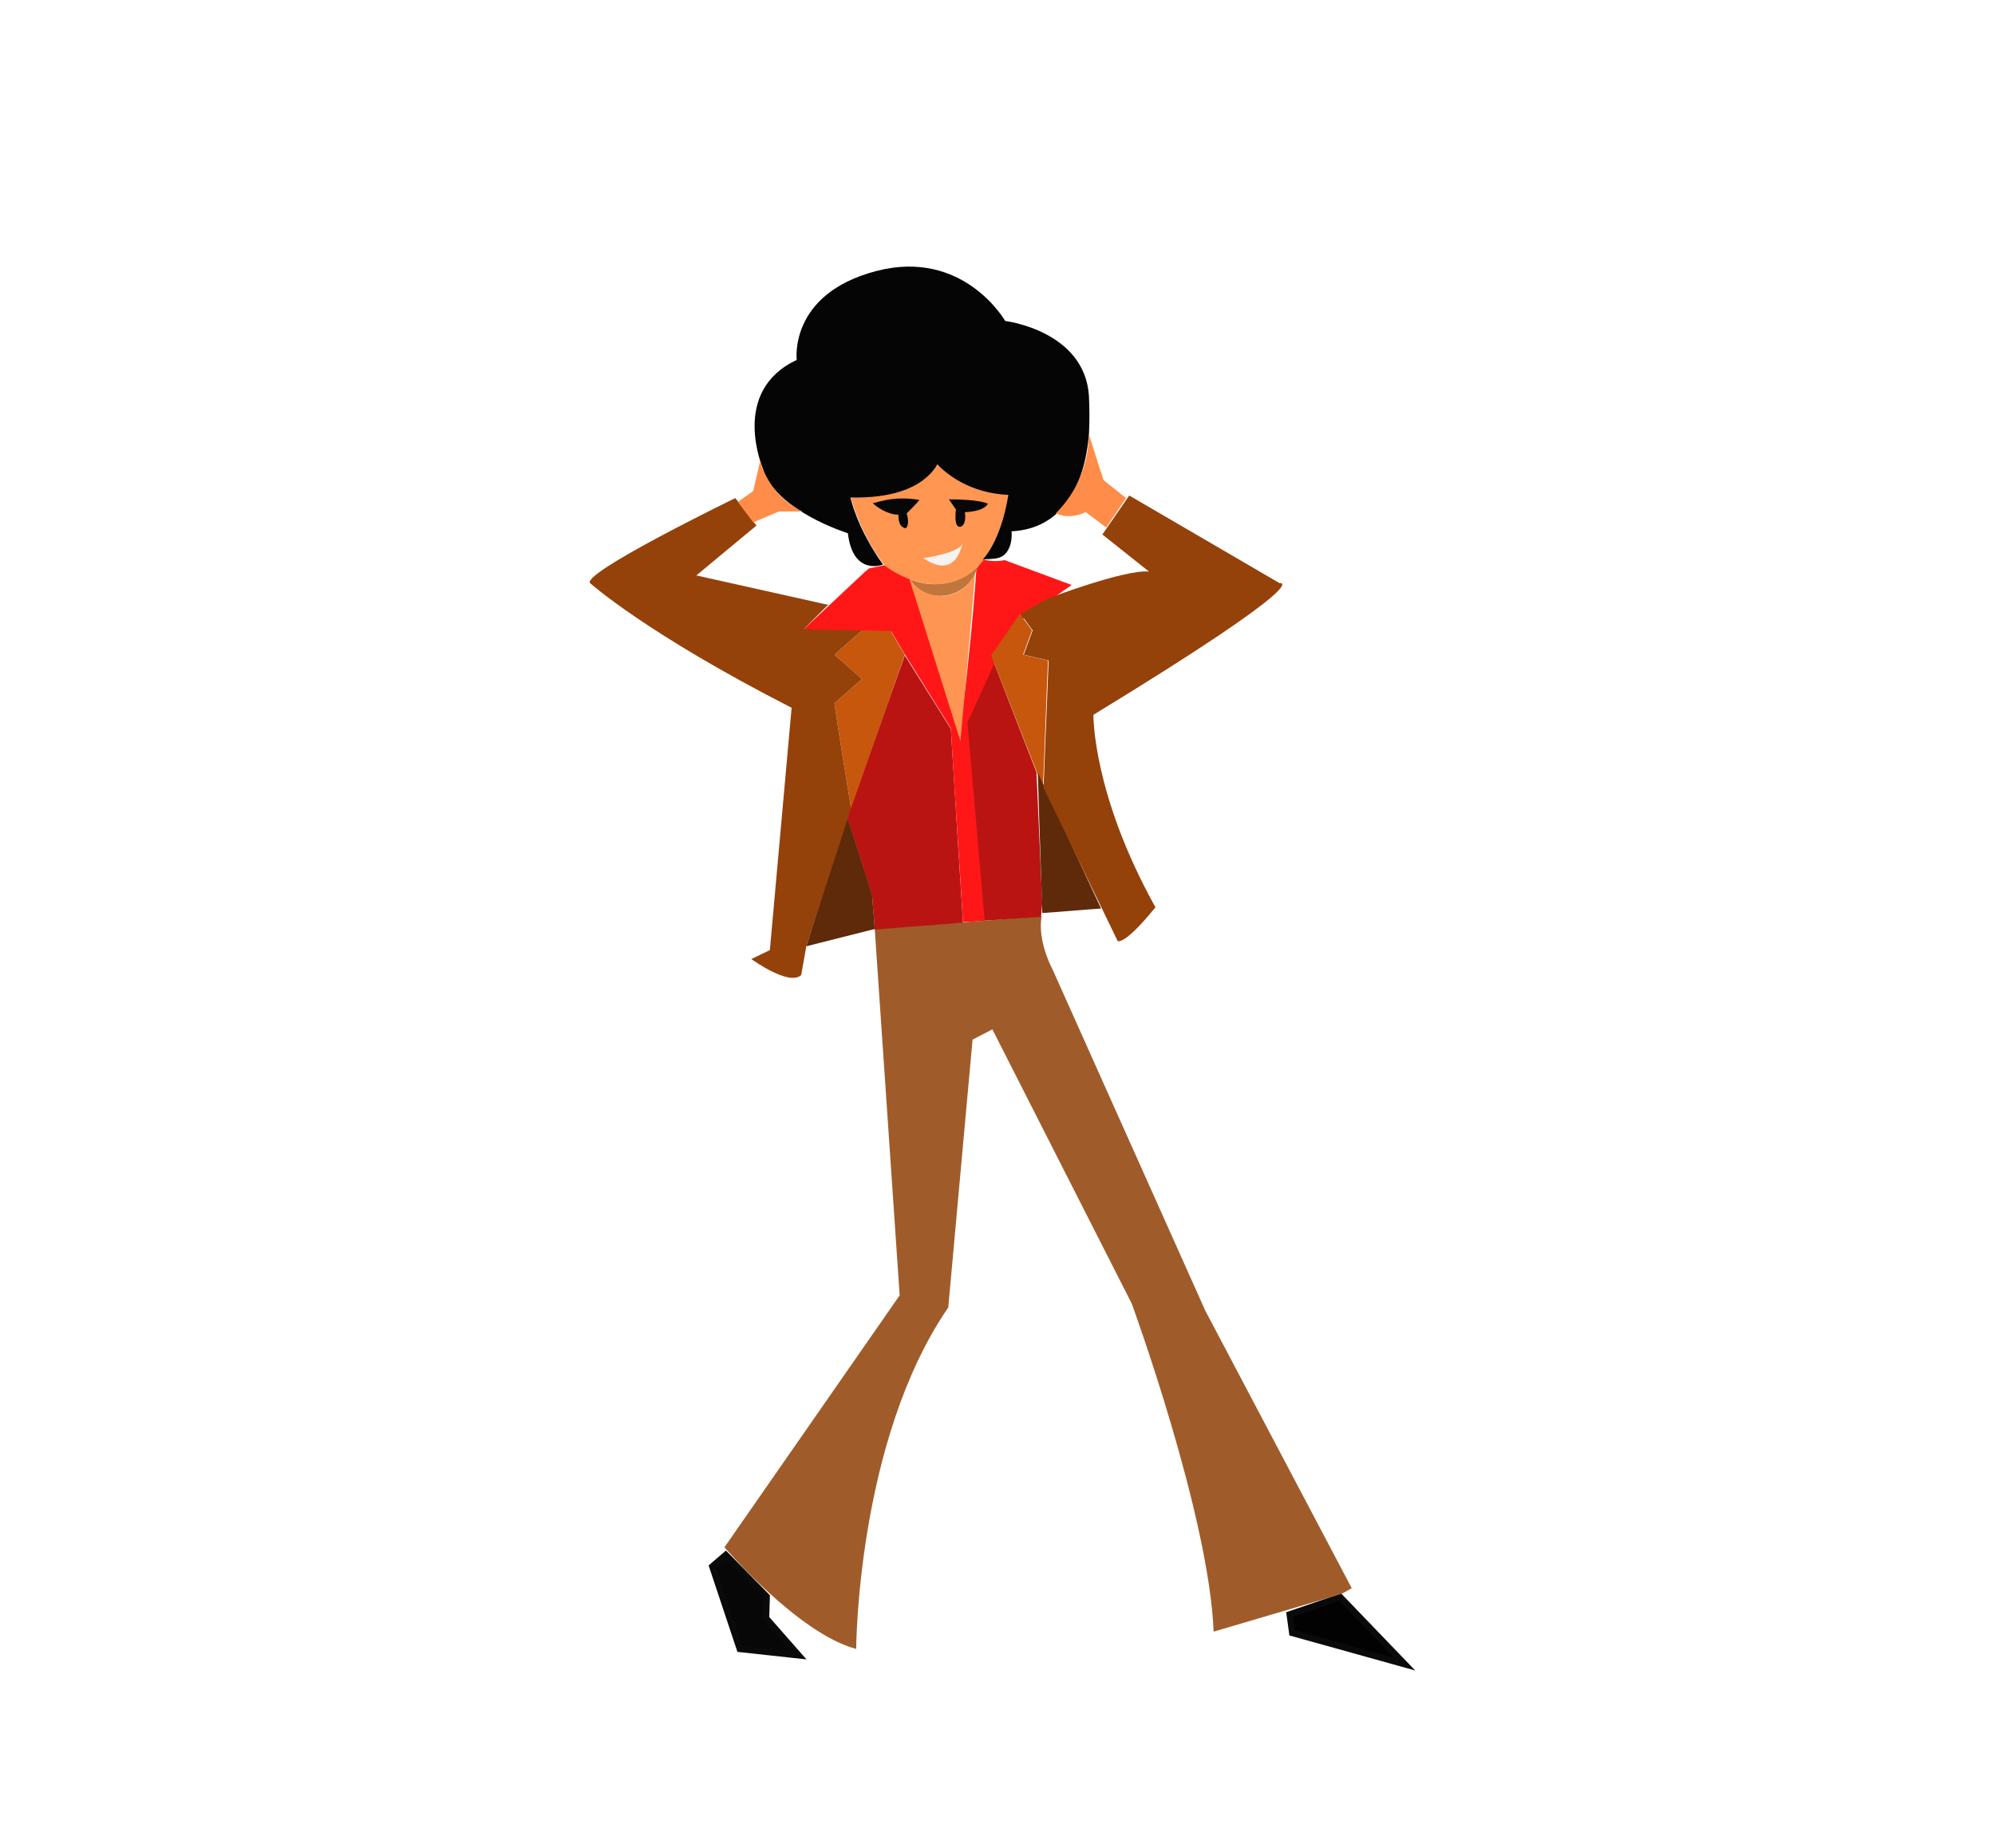 ﻿<!-- Generator: Adobe Illustrator 22.1.0, SVG Export Plug-In . SVG Version: 6.00 Build 0)  -->
<svg version="1.1" id="man" xmlns="http://www.w3.org/2000/svg" xmlns:xlink="http://www.w3.org/1999/xlink" x="0px" y="0px" viewBox="0 0 312 289" style="enable-background:new 0 0 312 289;" xml:space="preserve" width="312" height="289">
<style type="text/css">
	.st0{fill:#070707;stroke:#0A0A0A;stroke-miterlimit:10;}
	.st1{fill:#020202;stroke:#0A0A0A;stroke-miterlimit:10;}
	.st2{fill:#9F5C2A;}
	.st3{fill:#B91412;}
	.st4{fill:#FF1718;}
	.st5{fill:#C6570D;}
	.st6{fill:#5E2A09;}
	.st7{fill:#95410A;}
	.st8{fill:#FF9553;}
	.st9{fill:#C0753C;}
	.st10{fill:#FF9651;}
	.st11{fill:#F7F3F0;}
	.st12{fill:#070707;}
	.st13{fill:#050505;}
	.st14{fill:#FF8D49;}
</style>
<polygon id="right_foot" class="st0" points="113.5,243.2 111.4,245 115.7,257.9 124.9,258.9 119.8,253.1 119.9,249.7 " />
<polygon id="left_foot_1_" class="st1" points="201.7,252.5 202.1,255.4 219.7,260.3 209.6,249.8 " />
<path id="pant" class="st2" d="M136.8,145.3c1.3,19.1,2.6,38.2,3.9,57.3L113.3,242c0,0,11.5,13.5,20.6,15.9c0,0,0.1-32.6,14.4-53.4  l3.8-41.9l3.1-1.6l21.8,42.9c0,0,12.1,33.1,12.8,51.3l20-5.9l1.6-0.9L188.5,205l-23.9-53.4c0,0-2.4-4.4-1.7-8.3  C154.2,144,145.5,144.6,136.8,145.3z" />
<path id="shirt_1" class="st3" d="M141.5,102.5l-9,25.3l3.9,12.3c0.1,1.8,0.3,3.5,0.4,5.3c4.6-0.4,9.2-0.7,13.8-1.1l-1.9-30.3  L141.5,102.5z" />
<path id="shirt_2" class="st3" d="M155,102.5c-1.3,3.5-2.5,7-3.8,10.5c0.9,10.3,1.8,20.6,2.6,31c3-0.2,6-0.4,9-0.6  c0.1-0.7,0.1-1.4,0.2-2.1l-0.9-20.5L155,102.5z" />
<path id="shirt_3" class="st4" d="M125.6,98.5l9.6-9l0.7-0.6l2.4-0.5l0,0c1.3,0.7,2.7,1.4,4,2.1l7.8,24.1c0.5-3.9,1-7.8,1.4-11.9  c0.5-4.7,0.9-9.3,1.2-13.7c0.3-0.5,0.7-1,1-1.5c0,0,1.7,0.5,3.4,0.1l10.5,3.9c-3.2,2.2-6.3,4.4-9.5,6.6c-2.3,5-4.5,9.9-6.8,14.9  c0.1,0.9,2.5,29,2.6,30c0,0,0.1,1,0.1,1c-1.1,0.1-2.3,0.2-3.4,0.2c-0.6-10.1-1.3-20.2-1.9-30.3l-7.1-11.4c-0.7-1.2-1.5-2.5-2.2-3.7  C134.7,98.7,130.2,98.6,125.6,98.5z" />
<path id="coach_1" class="st5" d="M133.1,126.4c-0.9-5.5-1.8-10.9-2.6-16.4l4.3-3.8l-4.3-3.8l4.3-3.8l4.5,0.1l2.2,3.7  C138.7,110.5,135.9,118.4,133.1,126.4z" />
<path id="coach_2" class="st5" d="M155,102.5c2.7,6.9,5.4,13.8,8.1,20.7c0.3-6.6,0.5-13.2,0.8-19.9l-3.9-0.9l1.4-3.8  c-0.6-0.9-1.3-1.7-1.9-2.6C158,98.2,156.5,100.4,155,102.5z" />
<path id="coach_3" class="st6" d="M126.1,148c2.1-6.8,4.3-13.5,6.4-20.3l3.9,12.3c0.1,1.8,0.3,3.5,0.4,5.3  C133.2,146.2,129.7,147.1,126.1,148z" />
<path id="coach_4" class="st6" d="M162.3,120.8c0.2,7.3,0.5,14.7,0.7,22c3.1-0.2,6.2-0.5,9.2-0.7C168.9,135,165.6,127.9,162.3,120.8  z" />
<path id="coach_5" class="st7" d="M126.1,148c2.3-7.2,4.7-14.4,7-21.6c-0.9-5.5-1.8-10.9-2.6-16.4l4.3-3.8l-4.3-3.8l4.3-3.8  l-9.1-0.2l3.8-3.8l-20.6-4.6l9.4-7.8l-3.3-4.3c0,0-25.1,12.2-22.6,13.4c0,0,8.7,7.8,31.4,19.4l-3.4,37.9l-2.9,1.4  c0,0,5.9,4.3,7.8,2.5L126.1,148z" />
<path id="coach_6" class="st7" d="M163.9,93.6c0,0,12.1-4.6,15.8-4.2l-7.3-5.8l4.2-6.1l23.5,13.7c0,0,6.3-1-29.1,20.6  c0,0-0.2,12.3,9.7,30.1c0,0-4.4,5.6-5.9,5.3l-11.6-24l0.8-19.9l-3.9-0.9l1.4-3.8l-1.9-2.6L163.9,93.6z" />
<path id="neck" class="st8" d="M142.2,90.5c2.7,8.5,5.3,16.9,8,25.4c0.8-8.8,1.6-17.5,2.3-26.3c-0.1,0.3-1.3,2.9-4.2,3.5  C146.1,93.5,143.7,92.5,142.2,90.5z" />
<path id="shadow_neck" class="st9" d="M152.9,88.6c-0.7,0.7-1.8,1.6-3.4,2.2c-3.3,1.2-6.3,0.2-7.2-0.2c1.3,1.9,3.5,2.9,5.8,2.5  C150.4,92.7,152.3,90.9,152.9,88.6z" />
<path id="face" class="st10" d="M146.6,72.5c0,0,2.9,3.6,11.2,4.8c0,0-1.6,11.5-8.3,13.5c0,0-4.7,2.3-11.1-2.3  c-0.8-1-1.6-2.2-2.4-3.6c-1.5-2.7-2.4-5.2-3-7.2C133,77.7,143.5,77.8,146.6,72.5z" />
<path id="mouth" class="st11" d="M144.4,87.3c0,0,5.7-0.8,6.1-2.3C150.5,84.9,149.7,90.9,144.4,87.3z" />
<path id="left_eye" class="st12" d="M149.5,79.7c0,0-0.4,2.7,0.6,2.7c0,0,1.1,0,0.8-2.3c0,0,2.8,0,3.6-1.3c0,0-1-0.7-6.1-0.7  L149.5,79.7z" />
<path id="right_eye" class="st12" d="M141.8,80.3c0.2,0.7,0.4,1.7-0.1,2.3c0,0,0,0,0,0c-0.2,0-0.3,0-0.4-0.1c-0.6-0.2-0.8-1.1-0.8-2  c-0.5,0-1.1-0.1-1.8-0.4c-1-0.4-1.8-1-2.2-1.4c0.4-0.1,0.8-0.2,1.2-0.3c2.3-0.6,4.5-0.5,6.1-0.2C143.2,78.9,142.5,79.6,141.8,80.3z" />
<path id="hair" class="st13" d="M124.6,56.3c0,0-1.3-10.3,12.4-13.9s20.2,7.8,20.2,7.8s12.4,1.5,13.1,11.7c0.1,2.1,0.1,4.1,0,6.1  c-0.7,7.9-4.1,14.7-12.1,15.1c0,0,0.3,2.6-1.3,3.8c-1.1,0.8-2.9,0.4-2.9,0.5c0,0,1.2,0.1,1.2,0.1c0,0-0.4,0-1.5,0  c0,0,2.8-2.7,4-10.1c-2.5-0.1-6.3-0.8-9.7-3.5c-0.5-0.4-1-0.8-1.4-1.3c-0.1,0.2-0.2,0.3-0.3,0.5c-3,4.3-9.3,4.8-13.3,4.7  c0,0,1,4.8,5.1,10.5c0,0-4.7,1.9-5.5-4.9c0,0-11.3-3.5-13.3-10.1C119.3,73.2,114.1,61.2,124.6,56.3z" />
<path id="left_hand" class="st14" d="M170.3,67.9c0,1.4-0.2,3.3-0.9,5.4c-1.1,3.5-3.1,5.8-4.3,7c0.3,0.1,0.6,0.2,0.9,0.3  c1.7,0.4,3.1-0.2,3.8-0.5l3.2,2.4l3.1-4.6l-3.5-2.8C171.8,72.8,171.1,70.4,170.3,67.9z" />
<path id="right_hand" class="st14" d="M118.9,72c0.2,0.8,0.5,1.8,1.1,2.8c1.6,3,4.2,4.6,5.5,5.2c-1.2,0-2.5,0-3.7,0l-4,1.7l-2.4-3.2  l2.4-1.7L118.9,72z" />
</svg>